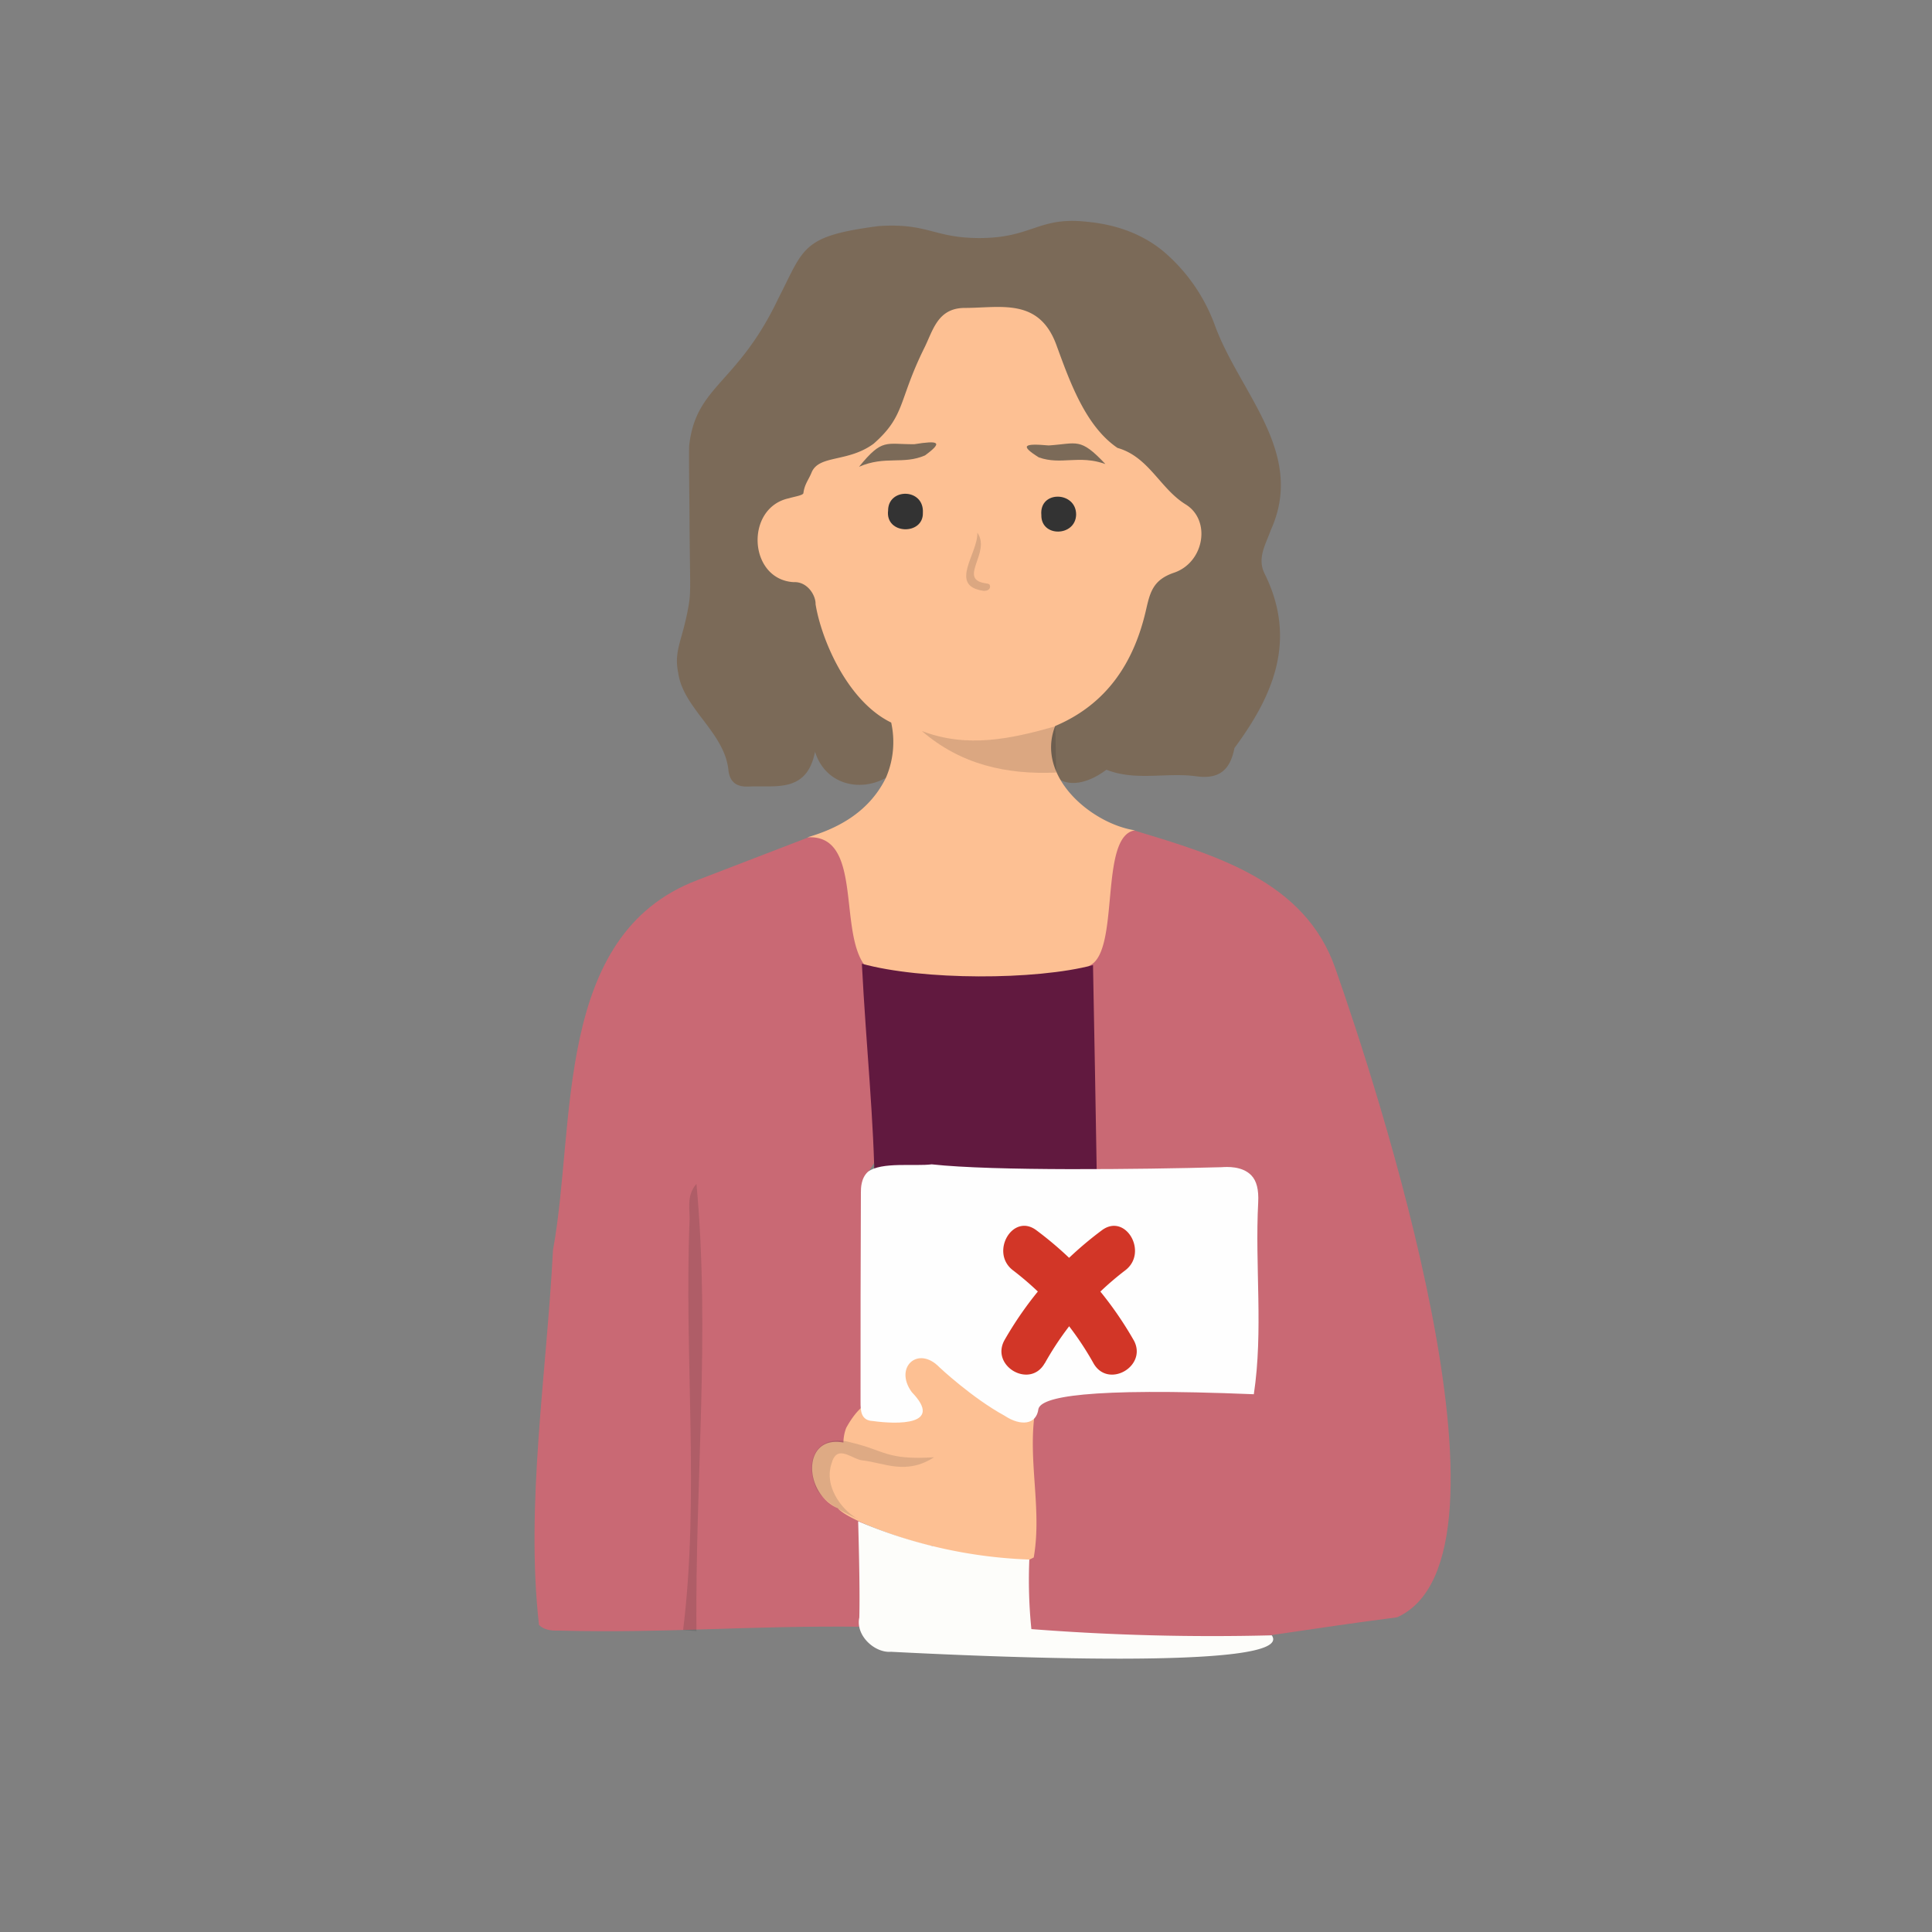 <svg id="Capa_1" data-name="Capa 1" xmlns="http://www.w3.org/2000/svg" xmlns:xlink="http://www.w3.org/1999/xlink" viewBox="0 0 500 500"><rect x="0" y="0" width="500" height="500" fill="#808080" stroke="none"/><defs><style>.cls-1{fill:#8abcb9;}.cls-2{clip-path:url(#clip-path);}.cls-10,.cls-3,.cls-8{opacity:0.15;}.cls-4{fill:#c96974;}.cls-5{fill:#7b6a58;}.cls-6{fill:#fdc093;}.cls-7{fill:#fdfdfa;}.cls-8{fill:#1d1d1b;}.cls-9{fill:#61193f;}.cls-10,.cls-12{fill:#333;}.cls-11{fill:#fefefe;}.cls-13{fill:#d23627;}</style><clipPath id="clip-path"><path class="cls-1" d="M200.48-177.55c27.76,25.26,61.13,44.23,91.86,65.81,4.3,3.82,11.82,6.82,19,7.11-46.11,12-65.95,22.31-139.4-8.19-7.25-1.71-.95-26.59-1.86-33.7,0-5.75-3.53-35,4.4-33.77C183-179,192.55-180.43,200.48-177.55Z"/></clipPath></defs><path class="cls-1" d="M200.48-177.55c27.76,25.26,61.13,44.23,91.86,65.81,4.3,3.82,11.82,6.82,19,7.11-46.11,12-65.95,22.31-139.4-8.19-7.25-1.71-.95-26.59-1.86-33.7,0-5.75-3.53-35,4.4-33.77C183-179,192.55-180.43,200.48-177.55Z"/><g class="cls-2"><path class="cls-3" d="M395.83-133.67c-17.18-29.58-56.24-40-86.2-22.6-13.3,8.51-13.49,19.32-22.82,29.17-23.19,23.39-82.8,15.82-104.17,7.66-16.52-4.8-17.83-7.43-27.46-7.65-63,3.87-80.53,69.72-44.55,107.55C123.34-7.88,137.83-2,155.18-1.09c59.25,4.19,121.13,4.26,175-24.16,14.76-6.62,28.94-14.41,43.09-22.23C402.46-63.64,413.54-105.24,395.83-133.67Z"/></g><path class="cls-4" d="M223.59,421c-30.89-.34-50.17,1.71-79,1-.91,0-3.46.17-5.1-1.46-3.53-31.22,2-65.17,3.62-97,6-32.68,0-81.58,37.37-95.77q14.21-5.5,28.42-10.94c6-2.57,8.78.73,10.58,5.81,6.17,23.88,8.68,48.61,8.62,73.19-1.06,7.22-6.3,7.25-4.9,16.51-.37,18.42.71,36.85-.59,55.25C221.11,387.58,226.33,401.21,223.59,421Z"/><path class="cls-4" d="M293.8,215c20.55,6.26,43.93,12.91,51.79,35.63,10.32,29.31,50.78,152.16,16,167.92-49.16,6.43-44.26,8.6-89.38,5.13-10.05-1.32-11.7-4.94-10.15-19.5,1.79-19.24,4.35-18.51,3.83-27.95-1.8-9.63,1-15.92,10.06-16.11,16.45-1.62,42.19-2.32,45.12-2.4-1.26-19.13,6.06-44.44,0-51-9-5.79-28.11,1.13-39-4.22-2.15-2-2.24-4.58-2-7.24,2.3-7.86.42-15.88.92-23.81-1-16.67,2.56-32.31,5.5-48.64C287.07,218.83,287.37,213.83,293.8,215Z"/><path class="cls-5" d="M178.38,115.15c1.82-15.48,12.44-15.65,23-37.8,6.82-13.31,6-16.22,26-18.84,12.73-.84,14.15,3,25.74,3.1,14,.07,15.43-5.54,27.91-4.25,3,.32,12,1.12,19.89,7.55a45.53,45.53,0,0,1,13.44,19.15c6.39,17.64,23.62,33,14.53,53.11-1.3,3.68-3.62,7.25-1.61,11.29,8.43,17,2.38,31.39-7.8,45.12-1.07,5.45-3.72,8.19-9.9,7.32-7.68-1.07-15.65,1.32-23.24-1.7-9.79,7.35-18.3,2.38-14.51-10.1,12.49-12,20.27-16.2,23.48-35.45,3-9.68,21.67-10.41,7.82-23.17-39.37-27.16-23.38-49.42-48.37-48.87-19.69.38-13.56,25.08-27.07,33.93-9.59,4.3-17.17,11-25,17.68-5.53,4-5.22,10.57,1.13,13.71s9,7.78,10.92,14c2.33,7.72,7,14.09,13,19.53,2.52,2.31,5,4.67,5.17,8.4.18,4.6.3,10.31-3.6,12.42-6.63,3.75-15.66,1.88-18.38-6.72-2.13,10.73-10.16,8.67-17.17,9-3,.12-4.82-1-5.23-4.11-.91-9.87-11.68-16-13-25.26-1.19-5.87,1-8.13,2.6-17,.79-4.37.4-4.87.3-25.21C178.32,121.25,178.29,115.89,178.38,115.15Z"/><path class="cls-6" d="M229.27,201.3A23.33,23.33,0,0,0,230.64,187c-11.37-5.54-18.09-21.52-19.57-30.63.08-2.27-2.12-5.92-5.7-5.71-11.73-.73-12.63-19.28-1.19-21.71,1.31-.41,3.66-.74,3.74-1.33.29-2.31,1.38-3.51,2.1-5.3,1.9-4.69,9.37-2.56,16.08-7.49,8.27-7.3,6.31-11,13.06-24.68,2.32-4.61,3.44-10.43,10.52-10.46,9.34,0,19.36-2.74,23.81,9.86,3.35,9.13,7.43,20.75,15.72,26.37,8.13,2.31,11,10.53,17.64,14.62s4.83,15-3,17.67c-5.49,1.86-6.22,5.11-7.27,9.68-3.11,13.58-10.14,24.35-23.5,30-5.18,13.3,9.74,25.4,20.69,27-9.46,1.26-3.76,31.31-11.79,35-9.54,9.55-38.82,5.25-51.77,3.22-16.92-.75-3.84-37.55-21.29-36.4C216.14,214.6,224.69,210.6,229.27,201.3Z"/><path class="cls-6" d="M219,369.53c1.31-2.41,4.2-6.77,7.06-6.57a5.43,5.43,0,0,0,6,2.08c2.92-.54,2.2-2.73,1.6-4.65-3.56-9.07,4.91-13.45,11.81-7.85,8.37,3.29,12.91,12.61,22.29,13.53-1.69,12.34,1.92,24.7-.23,37-9.45,5-18,2.1-26.32-3-.46.43-20.73-5.69-24.42-9.74-8.87-3.93-9.25-19,1.49-17A10.75,10.75,0,0,1,219,369.53Z"/><path class="cls-7" d="M241.16,400.08a123.37,123.37,0,0,0,25.23,3.53,125.33,125.33,0,0,0,.53,18,606.1,606.1,0,0,0,62.21,1.61c6.65,9.34-77.34,5.35-98.53,4.26-4.22.35-9.23-4.2-8.21-8.87.14-5.58,0-14-.3-24.91A123.27,123.27,0,0,0,241.16,400.08Z"/><path class="cls-8" d="M176.79,421.85c4.29-34.69.23-71.11,1.68-106.37,0-3-.74-6.2,1.77-9.1,3.59,38.56-.36,77.17,0,115.74Z"/><path class="cls-9" d="M226.39,308.64c-.2-19.22-2.19-37-3.34-59.23,15.59,4.31,45,4.31,59.82.36q.54,27.93,1,55.87C266.6,304,242.34,305.41,226.39,308.64Z"/><path class="cls-10" d="M220,373.25c9,2.06,9.26,4.67,21.74,3.89-7.28,4.69-12.93,1.42-18.54.81-2.75-.3-6.58-4.42-8,.81-2.2,6.57,3.74,13,6.92,14.33-3.31-1.28-9.27-4.46-11-8.14C207.85,376.72,212.44,371.1,220,373.25Z"/><path class="cls-11" d="M241.13,301.33c16,1.77,54.23,1.3,75,.74,1.33-.09,5.36-.36,7.73,2.13,1.35,1.42,1.93,3.66,1.76,7-.87,16.52,1.35,33.13-1.13,49.63-43.76-1.8-55,.74-55.75,3.81-.5,4.08-4.57,4.53-8.75,1.75-8.45-4.62-16.86-12.53-16.86-12.53-5.51-5.74-11.85,0-7.16,6.42,8.36,8.66-3.82,8.36-10.07,7.48-3.12-.13-3.2-2.68-3.19-5,0-18.05,0-36.09.09-54.14,0-1.06,0-3.71,1.83-5.37C228.06,300.62,236.82,301.89,241.13,301.33Z"/><path class="cls-8" d="M273.34,199.94c-12.79.55-24.63-2-34.76-10.75,11.81,4.52,23.19,2,34.53-1.22Q273.23,194,273.34,199.94Z"/><path class="cls-12" d="M238.84,132.72c.16,5.88-9.79,5.66-9-.61C229.85,126.21,239.2,126.29,238.84,132.72Z"/><path class="cls-5" d="M268.84,118.37c-5-3.14-3.82-3.65,2.56-3.09,7.42-.47,8.08-2.19,14.67,4.81C279.12,117.64,274.66,120.43,268.84,118.37Z"/><path class="cls-5" d="M239.39,117.86c4.76-3.49,3.55-3.91-2.77-2.9-7.44.06-8.22-1.62-14.3,5.84C229.08,117.86,233.73,120.32,239.39,117.86Z"/><path class="cls-12" d="M278.5,133.22c-.17,5.68-9.11,5.9-9,.07C268.91,126.8,278.58,127.13,278.5,133.22Z"/><path class="cls-13" d="M265.21,349.79a82.48,82.48,0,0,1,23-26.2"/><path class="cls-13" d="M270.39,352.82a78.39,78.39,0,0,1,20.81-24.05c6.08-4.6.11-15-6.06-10.36A92.91,92.91,0,0,0,260,346.76c-3.82,6.73,6.55,12.78,10.36,6.06Z"/><path class="cls-13" d="M288.17,349.79a82.48,82.48,0,0,0-23-26.2"/><path class="cls-13" d="M293.35,346.76a92.91,92.91,0,0,0-25.11-28.35c-6.16-4.66-12.15,5.76-6.06,10.36A78.39,78.39,0,0,1,283,352.82c3.81,6.72,14.18.68,10.36-6.06Z"/><path class="cls-8" d="M252.93,137.84c3.61,5.11-5,11.88,1.88,13.08.62.17,1.53,0,1.41,1-.09.75-.85,1-1.56,1C245.26,151.71,253.2,143.17,252.93,137.84Z"/></svg>